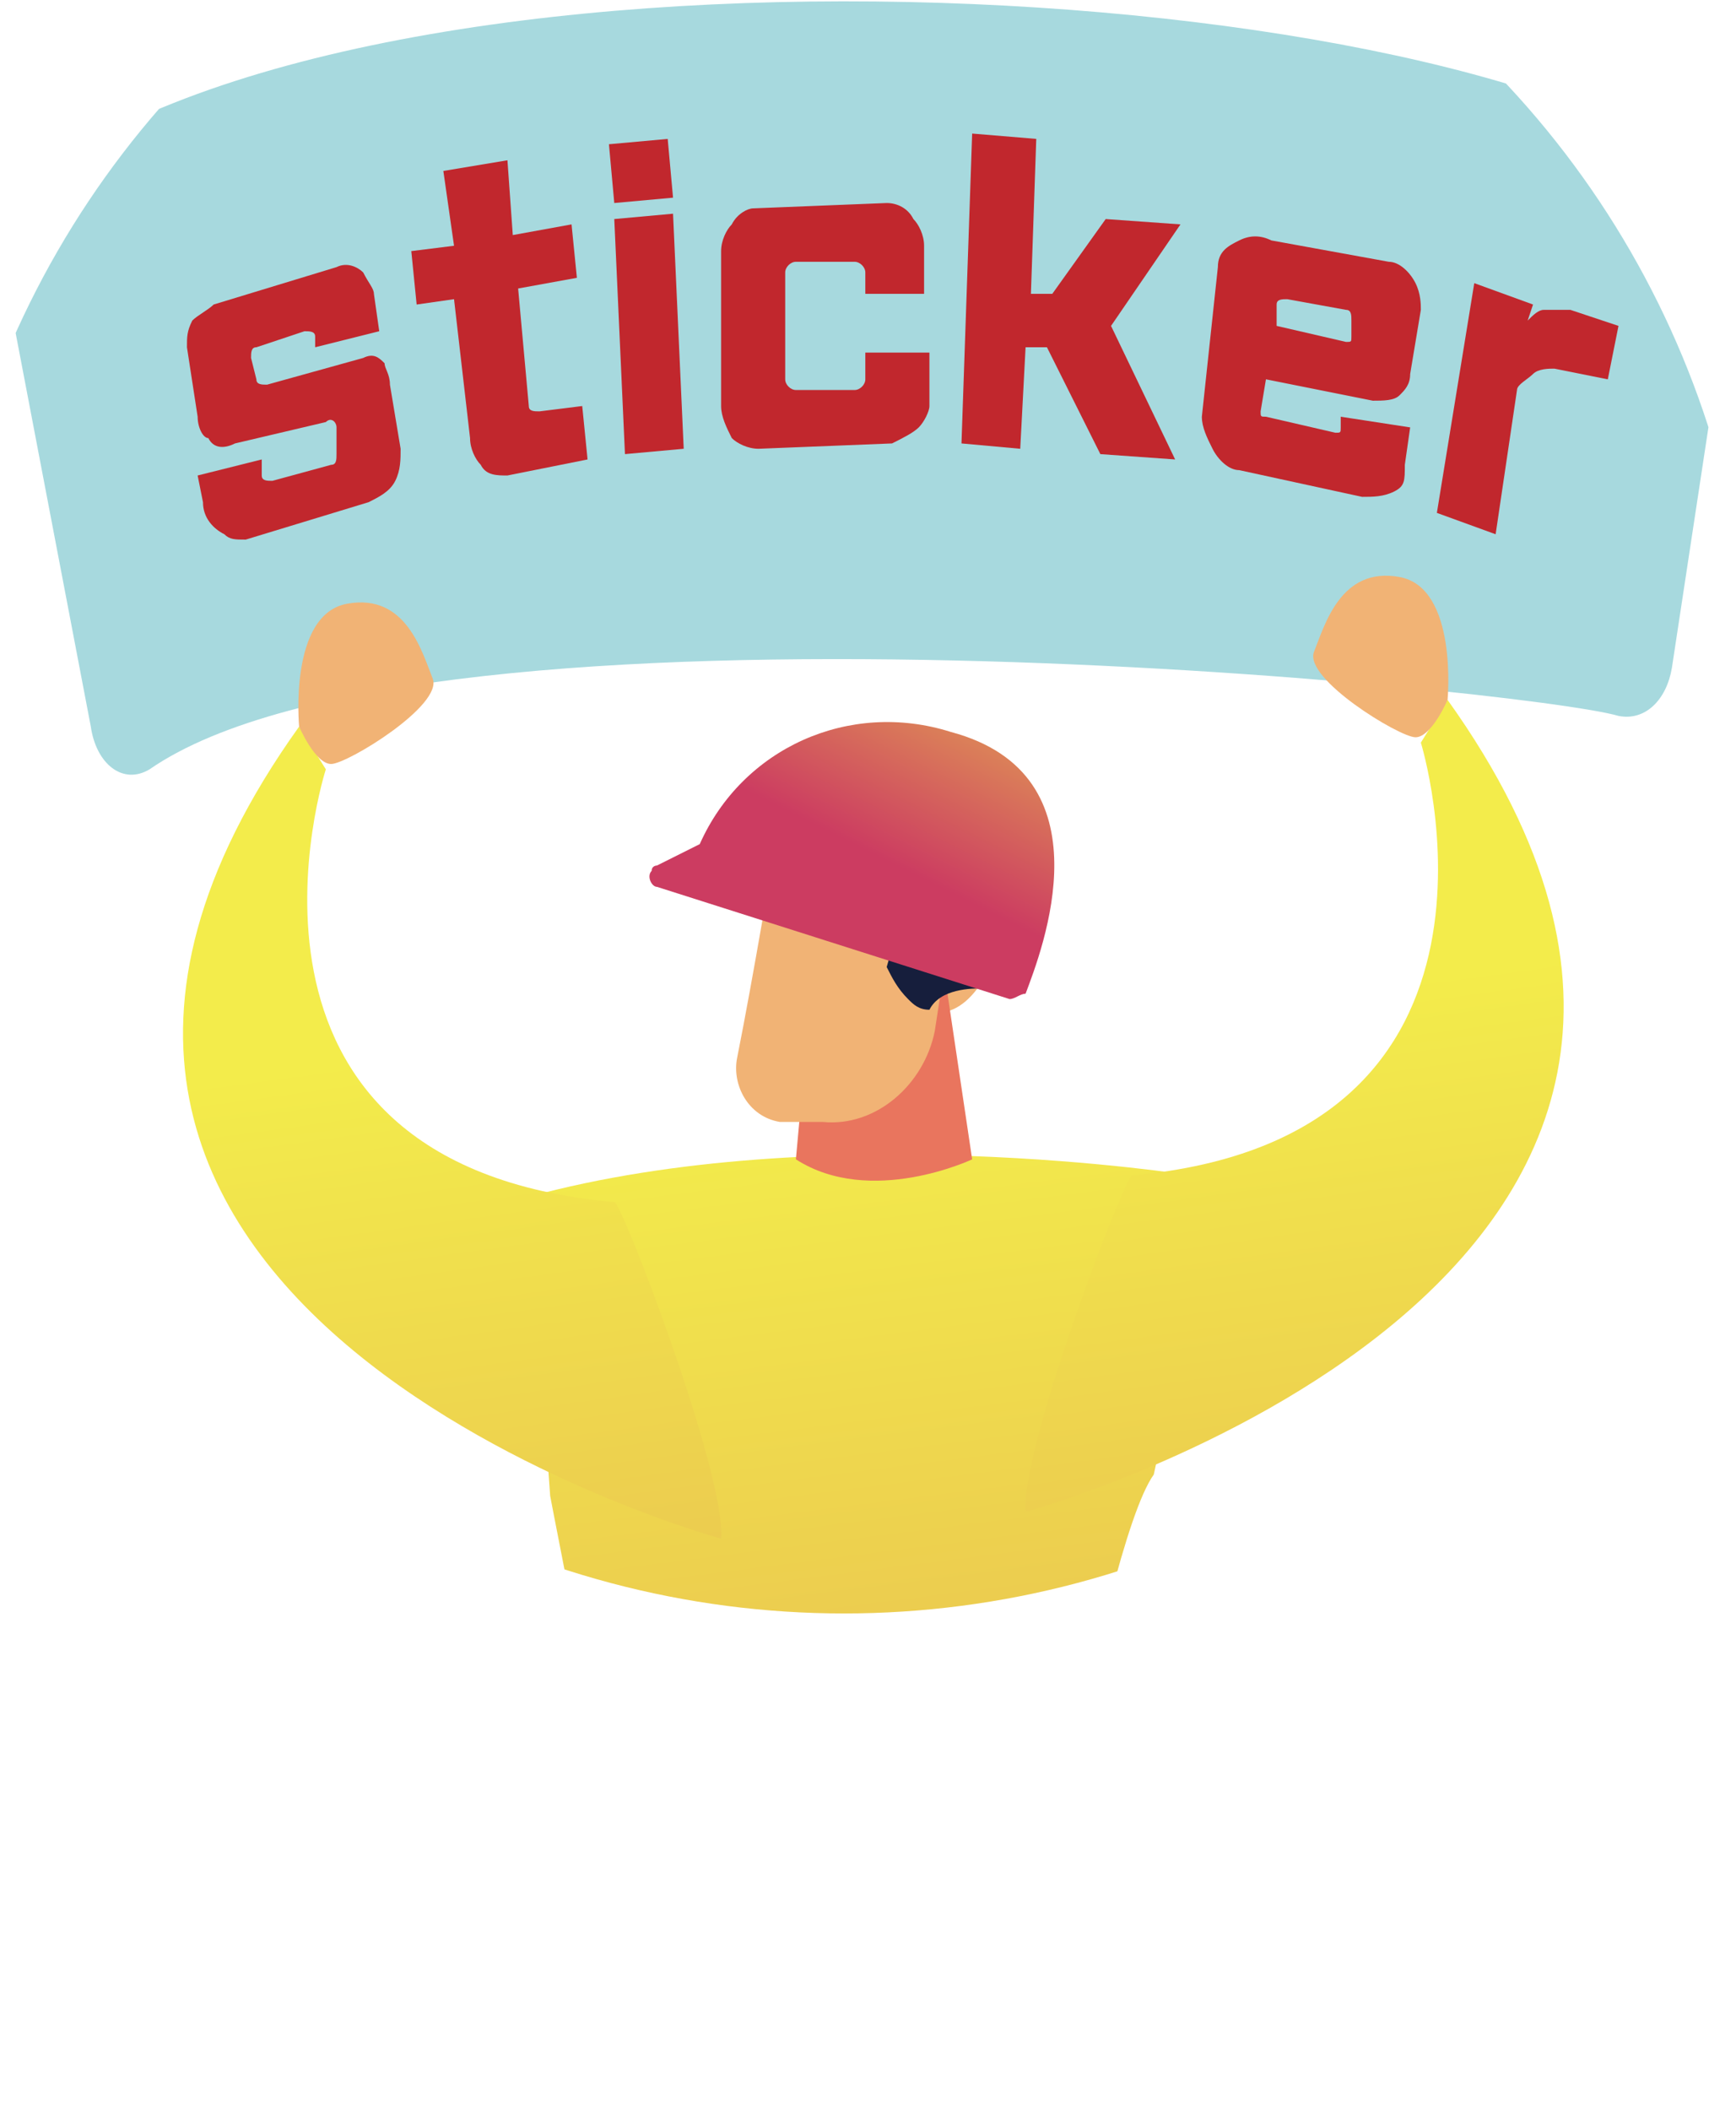 <?xml version="1.0" encoding="utf-8"?>
<!-- Generator: Adobe Illustrator 25.4.1, SVG Export Plug-In . SVG Version: 6.00 Build 0)  -->
<svg version="1.1" id="圖層_1" xmlns="http://www.w3.org/2000/svg" xmlns:xlink="http://www.w3.org/1999/xlink" x="0px" y="0px"
	 viewBox="0 0 32.5 39.5" style="enable-background:new 0 0 32.5 39.5;" xml:space="preserve">
<style type="text/css">
	.st0{clip-path:url(#SVGID_00000039829260881104697170000016831060821270760584_);}
	.st1{fill:url(#Path_165_00000000182932383137733220000001489395584086853810_);}
	.st2{fill:url(#Path_172_00000132045870213204890760000018048717066509783697_);}
	.st3{fill:url(#Path_173_00000040533773157180245580000011694045122798431625_);}
	.st4{fill:url(#Path_174_00000155844339329995636310000015263369787232615846_);}
	.st5{fill:url(#Path_175_00000135650028895432400890000016542158110220191632_);}
	.st6{fill:url(#Path_176_00000144301981069617890140000016423108337445853365_);}
	.st7{fill:url(#Path_177_00000068655843156777055280000014629360492189306289_);}
	.st8{fill:url(#Path_178_00000146480945140444913370000015783400257877708702_);}
	.st9{fill:url(#Path_179_00000003102918246553248260000009396478744771474315_);}
	.st10{fill:url(#Path_180_00000098211310139314256560000006856010254162231437_);}
	.st11{fill:url(#Path_181_00000002380832323476379990000011682457920004916109_);}
	.st12{fill:#C1272D;}
</style>
<g>
	<defs>
		<circle id="SVGID_1_" cx="15.8" cy="13.2" r="17"/>
	</defs>
	<clipPath id="SVGID_00000166653883554515296170000000785624352801479099_">
		<use xlink:href="#SVGID_1_"  style="overflow:visible;"/>
	</clipPath>
	<g style="clip-path:url(#SVGID_00000166653883554515296170000000785624352801479099_);">
		<g id="Group_494">
			
				<linearGradient id="Path_165_00000090994784093133154720000009081034692306649235_" gradientUnits="userSpaceOnUse" x1="-363.005" y1="-170.855" x2="-362.004" y2="-170.855" gradientTransform="matrix(32.47 0 0 14.43 11613.021 2472.6)">
				<stop  offset="0" style="stop-color:#A7DADF"/>
				<stop  offset="1" style="stop-color:#A7D9DE"/>
			</linearGradient>
			<path id="Path_165" style="fill:url(#Path_165_00000090994784093133154720000009081034692306649235_);" d="M32.5,4.6l-1.2,7.9
				c-0.1,0.6-0.5,1-1,0.9c-1.7-0.5-22.3-2.6-27.5,1c-0.5,0.3-1-0.1-1.1-0.8L0,4.7c-0.1-0.5,0.1-0.9,0.4-1.2c6.6-5.2,27.1-4,31.7-0.1
				C32.4,3.6,32.5,4.1,32.5,4.6z"/>
			<g id="Group_493">
				
					<linearGradient id="Path_172_00000158734981776352082700000013270239681278055079_" gradientUnits="userSpaceOnUse" x1="302.589" y1="68.041" x2="306.769" y2="67.181" gradientTransform="matrix(1.37 0 0 1.64 -250.11 -129.62)">
					<stop  offset="0" style="stop-color:#F1B375"/>
					<stop  offset="1" style="stop-color:#E9755E"/>
				</linearGradient>
				<path id="Path_172" style="fill:url(#Path_172_00000158734981776352082700000013270239681278055079_);" d="M17.1,18.8
					c0,0,0-1.3,0.6-1.4s1.1,0.3,0.6,1.1C17.7,19.3,17.1,18.8,17.1,18.8z"/>
				<g id="Group_492">
					
						<linearGradient id="Path_173_00000139988007038455469200000007877234698860130176_" gradientUnits="userSpaceOnUse" x1="-317.755" y1="-178.131" x2="-317.495" y2="-175.121" gradientTransform="matrix(12.4 0 0 17.96 3956.17 3219.78)">
						<stop  offset="0" style="stop-color:#F3EC4B"/>
						<stop  offset="1" style="stop-color:#CC3C61"/>
					</linearGradient>
					<path id="Path_173" style="fill:url(#Path_173_00000139988007038455469200000007877234698860130176_);" d="M22.3,22
						c0,0-6.9-1.1-12.4,0.4l0.4,5.6c0,0,1.5,7.9,2.5,11.3c0,0,4.2,0.7,6.2-0.4c0,0,1.6-9.9,2.6-11.3C22,25.8,22.3,23.9,22.3,22z"/>
					
						<linearGradient id="Path_174_00000181770738450618070210000007624514860168363180_" gradientUnits="userSpaceOnUse" x1="-197.162" y1="-108.879" x2="-196.162" y2="-108.879" gradientTransform="matrix(3.28 0 0 5.05 477.33 569.35)">
						<stop  offset="0" style="stop-color:#F1B375"/>
						<stop  offset="1" style="stop-color:#E9755E"/>
					</linearGradient>
					<path id="Path_174" style="fill:url(#Path_174_00000181770738450618070210000007624514860168363180_);" d="M17.5,17l0.7,4.7
						c0,0-1.9,0.9-3.3,0l0.3-3.3L17.5,17z"/>
					
						<linearGradient id="Path_175_00000161623759287897184380000014443215740829365410_" gradientUnits="userSpaceOnUse" x1="-148.278" y1="-121.1" x2="-146.848" y2="-121.36" gradientTransform="matrix(4.01 0 0 5.38 755.1 634.42)">
						<stop  offset="0" style="stop-color:#F1B375"/>
						<stop  offset="1" style="stop-color:#E9755E"/>
					</linearGradient>
					<path id="Path_175" style="fill:url(#Path_175_00000161623759287897184380000014443215740829365410_);" d="M14.5,15.9
						c0,0-0.4,2.4-0.7,3.9c-0.1,0.5,0.2,1.1,0.8,1.2c0,0,0,0,0.1,0h0.1h0.6c1,0.1,1.9-0.7,2.1-1.7l0.4-2.6
						C17.8,16.7,15,15,14.5,15.9z"/>
					
						<linearGradient id="Path_176_00000012457172155611130630000009601309846801031309_" gradientUnits="userSpaceOnUse" x1="-275.384" y1="-106.791" x2="-274.244" y2="-106.791" gradientTransform="matrix(5.19 0 0 4.94 1205.67 544.1)">
						<stop  offset="0" style="stop-color:#27337C"/>
						<stop  offset="1" style="stop-color:#161E3C"/>
					</linearGradient>
					<path id="Path_176" style="fill:url(#Path_176_00000012457172155611130630000009601309846801031309_);" d="M18.4,16.7
						c0.3-0.3,0.3-0.8,0-1.1h0c-0.3-0.4-0.9-0.4-1.3-0.2c-0.1,0.1-0.3,0-0.4-0.1c-0.1-0.1-0.1-0.1-0.2-0.1c-0.2,0-0.4-0.1-0.4-0.3
						l0,0c0-0.4-0.4-0.8-0.8-0.8c-1.1-0.2-1.6,0.9-1.6,1.6s1.2,0.9,1.9,0.8c0.4,0,0.9,0.2,1.1,0.6c0.1,0.1,0.1,0.2,0.1,0.3l-0.2,0.7
						c0.1,0.2,0.2,0.4,0.4,0.6c0.1,0.1,0.2,0.2,0.4,0.2c0.2-0.4,0.8-0.4,1-0.4c0.1,0,0.2,0,0.3-0.1c0.3-0.3,0.3-0.8,0-1.1l-0.1-0.1
						C18.3,17.1,18.3,16.9,18.4,16.7C18.4,16.7,18.4,16.7,18.4,16.7z"/>
					
						<linearGradient id="Path_177_00000182506640294080714730000003681617390971800203_" gradientUnits="userSpaceOnUse" x1="-302.869" y1="-172.786" x2="-302.549" y2="-169.236" gradientTransform="matrix(10.05 0 0 15.23 3067.75 2650.18)">
						<stop  offset="0" style="stop-color:#F3EC4B"/>
						<stop  offset="1" style="stop-color:#CC3C61"/>
					</linearGradient>
					<path id="Path_177" style="fill:url(#Path_177_00000182506640294080714730000003681617390971800203_);" d="M19.2,28.3
						c0,0,15.7-4.3,7.9-15.2l-0.5,0.8c0,0,2.3,7.4-5.4,8.1C21.1,21.9,19.1,27.1,19.2,28.3z"/>
					
						<linearGradient id="Path_178_00000057130613754343438200000001754945787729654439_" gradientUnits="userSpaceOnUse" x1="-73.359" y1="-18.648" x2="-74.099" y2="-16.638" gradientTransform="matrix(2.49 0 0 3.02 185.29 145.58)">
						<stop  offset="0" style="stop-color:#F1B375"/>
						<stop  offset="1" style="stop-color:#E9755E"/>
					</linearGradient>
					<path id="Path_178" style="fill:url(#Path_178_00000057130613754343438200000001754945787729654439_);" d="M27.1,13.1
						c0,0,0.2-2.1-0.9-2.3s-1.4,0.9-1.6,1.4s1.6,1.6,1.9,1.6S27.1,13.1,27.1,13.1z"/>
					
						<linearGradient id="Path_179_00000046329216349923548150000004615589015054599083_" gradientUnits="userSpaceOnUse" x1="-302.867" y1="-172.756" x2="-302.547" y2="-169.206" gradientTransform="matrix(10.05 0 0 15.23 3052.05 2650.71)">
						<stop  offset="0" style="stop-color:#F3EC4B"/>
						<stop  offset="1" style="stop-color:#CC3C61"/>
					</linearGradient>
					<path id="Path_179" style="fill:url(#Path_179_00000046329216349923548150000004615589015054599083_);" d="M13.5,28.8
						c0,0-15.7-4.3-7.9-15.2l0.5,0.8c0,0-2.4,7.4,5.4,8.1C11.6,22.4,13.6,27.6,13.5,28.8z"/>
					
						<linearGradient id="Path_180_00000151532735141854785380000011196102901328998318_" gradientUnits="userSpaceOnUse" x1="-65.809" y1="-39.273" x2="-66.549" y2="-37.253" gradientTransform="matrix(2.49 0 0 3.02 166.23 146.11)">
						<stop  offset="0" style="stop-color:#F1B375"/>
						<stop  offset="1" style="stop-color:#E9755E"/>
					</linearGradient>
					<path id="Path_180" style="fill:url(#Path_180_00000151532735141854785380000011196102901328998318_);" d="M5.6,13.6
						c0,0-0.2-2.1,0.9-2.3s1.4,0.9,1.6,1.4s-1.6,1.6-1.9,1.6S5.6,13.6,5.6,13.6z"/>
					
						<linearGradient id="Path_181_00000075856245656055050310000004724851416070856090_" gradientUnits="userSpaceOnUse" x1="-275.829" y1="-113.363" x2="-276.539" y2="-112.373" gradientTransform="matrix(7.54 0 0 5.25 2101.95 606.19)">
						<stop  offset="0" style="stop-color:#F3EC4B"/>
						<stop  offset="1" style="stop-color:#CC3C61"/>
					</linearGradient>
					<path id="Path_181" style="fill:url(#Path_181_00000075856245656055050310000004724851416070856090_);" d="M18.9,18.7l-6.6-2.1
						c-0.1,0-0.2-0.2-0.1-0.3c0,0,0,0,0,0c0-0.1,0.1-0.1,0.1-0.1l0.8-0.4c0.8-1.8,2.8-2.7,4.7-2.1c3,0.8,1.7,4.1,1.4,4.9
						C19.1,18.6,19,18.7,18.9,18.7z"/>
				</g>
			</g>
			<g>
				<path class="st12" d="M7.4,9C7.3,9.2,7.1,9.3,6.9,9.4l-2.3,0.7c-0.2,0-0.3,0-0.4-0.1C4,9.9,3.8,9.7,3.8,9.4L3.7,8.9l1.2-0.3
					l0,0.3c0,0.1,0.1,0.1,0.2,0.1l1.1-0.3c0.1,0,0.1-0.1,0.1-0.2L6.3,8c0-0.1-0.1-0.2-0.2-0.1L4.4,8.3C4.2,8.4,4,8.4,3.9,8.2
					C3.8,8.2,3.7,8,3.7,7.8L3.5,6.5c0-0.2,0-0.3,0.1-0.5C3.7,5.9,3.9,5.8,4,5.7l2.3-0.7c0.2-0.1,0.4,0,0.5,0.1C6.9,5.3,7,5.4,7,5.5
					l0.1,0.7L5.9,6.5l0-0.2c0-0.1-0.1-0.1-0.2-0.1L4.8,6.5c-0.1,0-0.1,0.1-0.1,0.2l0.1,0.4c0,0.1,0.1,0.1,0.2,0.1l1.8-0.5
					c0.2-0.1,0.3,0,0.4,0.1C7.2,6.9,7.3,7,7.3,7.2l0.2,1.2C7.5,8.6,7.5,8.8,7.4,9z"/>
				<path class="st12" d="M9.7,5.4l0.2,2.2c0,0.1,0.1,0.1,0.2,0.1l0.8-0.1l0.1,1L9.5,8.9c-0.2,0-0.4,0-0.5-0.2
					C8.9,8.6,8.8,8.4,8.8,8.2L8.5,5.6L7.8,5.7l-0.1-1l0.8-0.1L8.3,3.2L9.5,3l0.1,1.4l1.1-0.2l0.1,1L9.7,5.4z"/>
				<path class="st12" d="M11.5,3.8l-0.1-1.1l1.1-0.1l0.1,1.1L11.5,3.8z M11.7,8.5l-0.2-4.4L12.6,4l0.2,4.4L11.7,8.5z"/>
				<path class="st12" d="M17.2,8c-0.1,0.1-0.3,0.2-0.5,0.3l-2.5,0.1c-0.2,0-0.4-0.1-0.5-0.2c-0.1-0.2-0.2-0.4-0.2-0.6l0-2.9
					c0-0.2,0.1-0.4,0.2-0.5C13.8,4,14,3.9,14.1,3.9l2.5-0.1c0.2,0,0.4,0.1,0.5,0.3c0.1,0.1,0.2,0.3,0.2,0.5l0,0.9l-1.1,0l0-0.4
					c0-0.1-0.1-0.2-0.2-0.2l-1.1,0c-0.1,0-0.2,0.1-0.2,0.2l0,2c0,0.1,0.1,0.2,0.2,0.2l1.1,0c0.1,0,0.2-0.1,0.2-0.2l0-0.5l1.2,0l0,1
					C17.4,7.7,17.3,7.9,17.2,8z"/>
				<path class="st12" d="M20.8,6.1L22,8.6l-1.4-0.1l-1-2l-0.4,0l-0.1,1.9L18,8.3l0.2-5.8l1.2,0.1l-0.1,2.9l0.4,0l1-1.4l1.4,0.1
					L20.8,6.1z"/>
				<path class="st12" d="M26.1,9.2c-0.2,0.1-0.4,0.1-0.6,0.1l-2.3-0.5c-0.2,0-0.4-0.2-0.5-0.4c-0.1-0.2-0.2-0.4-0.2-0.6L22.8,5
					c0-0.3,0.2-0.4,0.4-0.5c0.2-0.1,0.4-0.1,0.6,0l2.2,0.4c0.2,0,0.4,0.2,0.5,0.4c0.1,0.2,0.1,0.4,0.1,0.5L26.4,7
					c0,0.2-0.1,0.3-0.2,0.4c-0.1,0.1-0.3,0.1-0.5,0.1l-2-0.4l-0.1,0.6c0,0.1,0,0.1,0.1,0.1l1.3,0.3c0.1,0,0.1,0,0.1-0.1l0-0.2
					L26.4,8l-0.1,0.7C26.3,9,26.3,9.1,26.1,9.2z M25.3,6c0-0.1,0-0.2-0.1-0.2l-1.1-0.2c-0.1,0-0.2,0-0.2,0.1l0,0.4l1.3,0.3
					c0.1,0,0.1,0,0.1-0.1L25.3,6z"/>
				<path class="st12" d="M29.1,6.9c-0.1,0-0.3,0-0.4,0.1c-0.1,0.1-0.3,0.2-0.3,0.3L28,10l-1.1-0.4l0.7-4.3l1.1,0.4L28.6,6
					c0.1-0.1,0.2-0.2,0.3-0.2s0.3,0,0.5,0l0.9,0.3l-0.2,1L29.1,6.9z"/>
			</g>
		</g>
	</g>
</g>
</svg>
